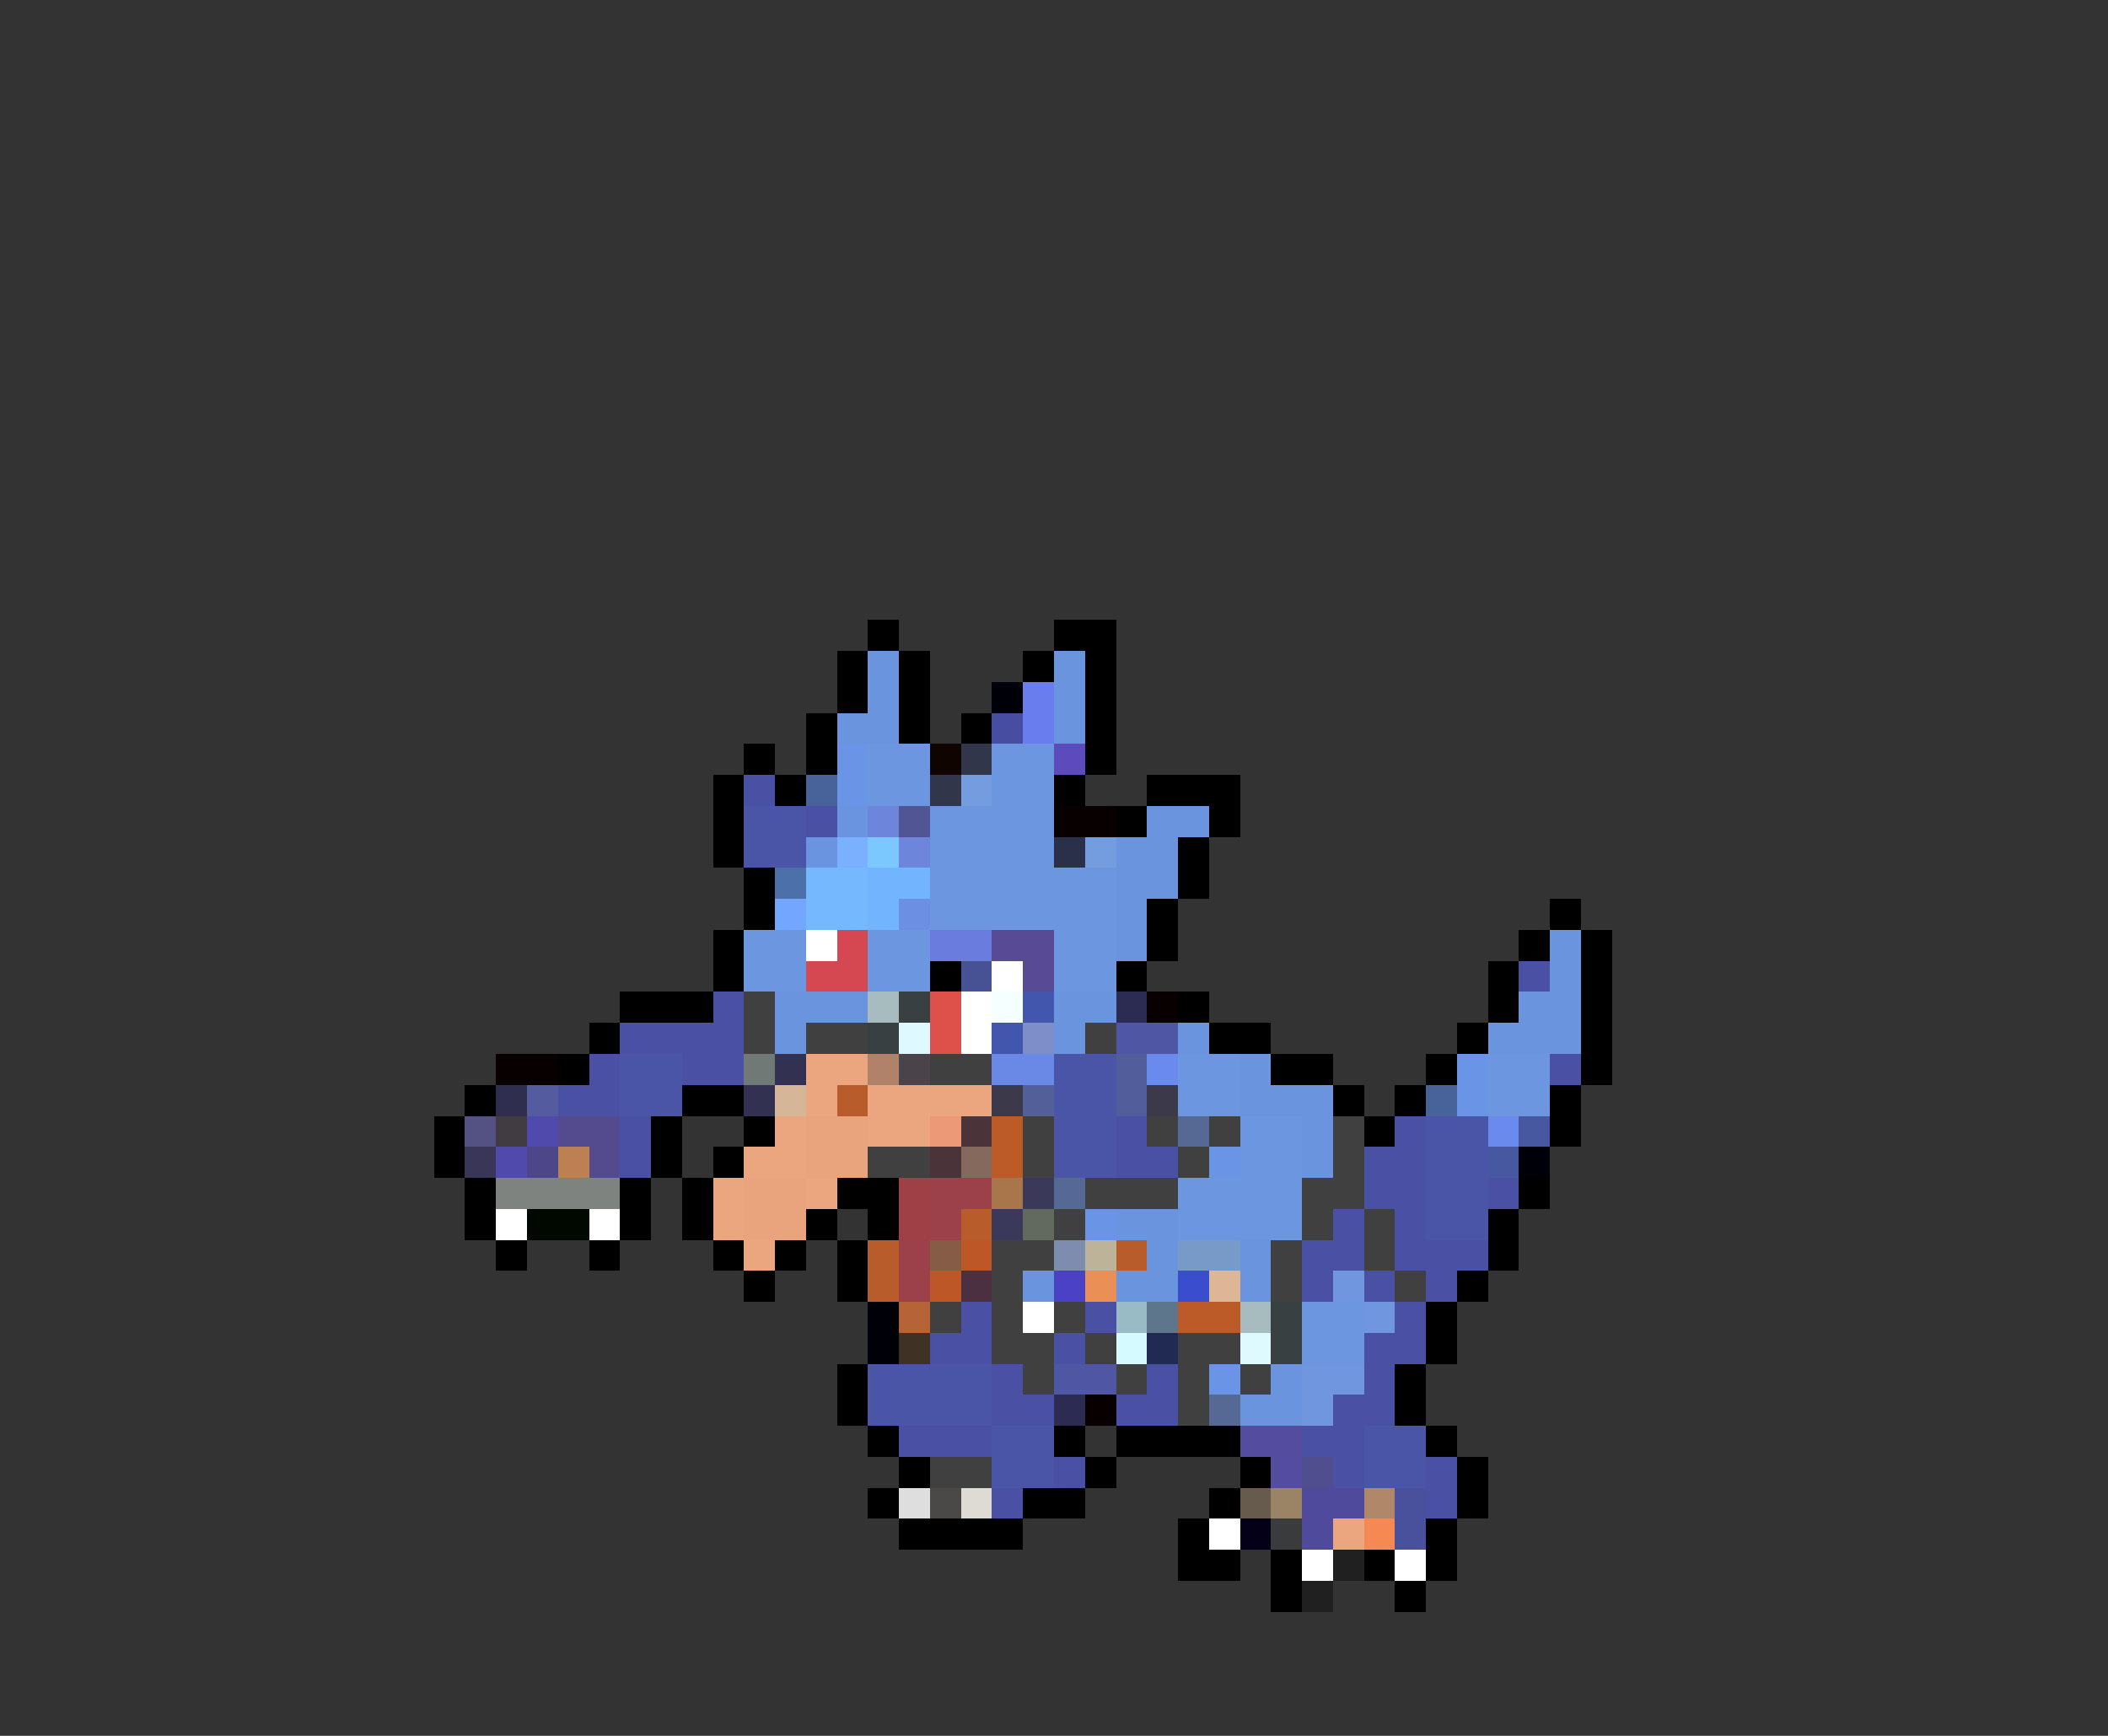 <svg xmlns="http://www.w3.org/2000/svg" viewBox="0 -0.5 68 56" shape-rendering="crispEdges">
<rect x="0" y="-0.5" width="68" height="56" fill="#333333" stroke="none"/>
<path stroke="#000000" d="M28 20h1M34 20h2M27 21h1M29 21h1M33 21h1M35 21h1M27 22h1M29 22h1M35 22h1M26 23h1M29 23h1M31 23h1M35 23h1M24 24h1M26 24h1M35 24h1M23 25h1M25 25h1M34 25h1M37 25h3M23 26h1M36 26h1M39 26h1M23 27h1M38 27h1M24 28h1M38 28h1M24 29h1M37 29h1M50 29h1M23 30h1M37 30h1M49 30h1M51 30h1M23 31h1M30 31h1M36 31h1M48 31h1M51 31h1M20 32h3M38 32h1M48 32h1M51 32h1M19 33h1M39 33h2M47 33h1M51 33h1M18 34h1M41 34h2M46 34h1M51 34h1M15 35h1M22 35h2M43 35h1M45 35h1M50 35h1M14 36h1M21 36h1M24 36h1M44 36h1M50 36h1M14 37h1M21 37h1M23 37h1M15 38h1M20 38h1M22 38h1M27 38h2M49 38h1M15 39h1M20 39h1M22 39h1M26 39h1M28 39h1M48 39h1M16 40h1M19 40h1M23 40h1M25 40h1M27 40h1M48 40h1M24 41h1M27 41h1M47 41h1M46 42h1M46 43h1M27 44h1M45 44h1M27 45h1M45 45h1M28 46h1M34 46h1M36 46h4M46 46h1M29 47h1M35 47h1M40 47h1M47 47h1M28 48h1M33 48h2M39 48h1M47 48h1M29 49h4M38 49h1M46 49h1M38 50h2M41 50h1M44 50h1M46 50h1M41 51h1M45 51h1" />
<path stroke="#6a95de" d="M28 21h1M34 21h1M28 22h1M34 22h1M27 23h2M34 23h1M37 26h2M36 27h2M36 28h2M36 29h1M36 30h1M50 30h1M50 31h1M25 32h3M34 32h2M49 32h2M25 33h1M34 33h1M38 33h1M48 33h3M40 34h1M40 35h3M42 36h1M42 37h1M36 39h2M37 40h1M40 40h1M33 41h1M36 41h2M40 41h1M41 44h1M40 45h2" />
<path stroke="#000008" d="M32 22h1M49 37h1M28 42h1M28 43h1" />
<path stroke="#6a7dee" d="M33 22h1M33 23h1" />
<path stroke="#474ea1" d="M32 23h1" />
<path stroke="#6a95e6" d="M27 24h1M27 25h1M47 34h1M47 35h1M39 37h1M35 39h1M39 44h1" />
<path stroke="#6d96e0" d="M28 24h2M32 24h2M28 25h2M32 25h2M30 26h4M30 27h4M30 28h6M30 29h6M24 30h2M28 30h2M34 30h2M24 31h2M28 31h2M34 31h2M38 34h2M48 34h2M38 35h2M48 35h2M40 36h2M40 37h2M38 38h4M38 39h4M42 42h2M42 43h2" />
<path stroke="#100400" d="M30 24h1" />
<path stroke="#31364a" d="M31 24h1M30 25h1" />
<path stroke="#5d4abd" d="M34 24h1" />
<path stroke="#4a51a4" d="M24 25h1M26 26h1M49 31h1M23 32h1M20 33h4M19 34h1M22 34h2M50 34h1M18 35h2M20 36h1M36 36h1M45 36h1M20 37h1M36 37h2M44 37h2M44 38h2M48 38h1M43 39h1M45 39h1M42 40h2M45 40h3M42 41h1M44 41h1M46 41h1M31 42h1M35 42h1M45 42h1M30 43h2M34 43h1M44 43h2M32 44h1M37 44h1M44 44h1M32 45h2M36 45h2M43 45h2M29 46h3M42 46h2M34 47h1M43 47h1M46 47h1M32 48h1M46 48h1" />
<path stroke="#476399" d="M26 25h1M46 35h1" />
<path stroke="#739dde" d="M31 25h1M35 27h1" />
<path stroke="#4a55a7" d="M24 26h2M24 27h2M20 34h2M34 34h2M20 35h2M34 35h2M34 36h2M46 36h2M34 37h2M46 37h2M46 38h2M46 39h2M28 44h4M28 45h4M32 46h2M44 46h2M32 47h2M44 47h2" />
<path stroke="#6a93e0" d="M27 26h1M26 27h1" />
<path stroke="#6d86db" d="M28 26h1M29 27h1" />
<path stroke="#525594" d="M29 26h1" />
<path stroke="#080000" d="M34 26h2M37 32h1M16 34h2M35 45h1" />
<path stroke="#7bafff" d="M27 27h1" />
<path stroke="#7bc8ff" d="M28 27h1" />
<path stroke="#2b304a" d="M34 27h1" />
<path stroke="#4c70a9" d="M25 28h1" />
<path stroke="#75b8fe" d="M26 28h2M26 29h2" />
<path stroke="#73b4ff" d="M28 28h2M28 29h1" />
<path stroke="#73a7ff" d="M25 29h1" />
<path stroke="#6d8fe3" d="M29 29h1" />
<path stroke="#ffffff" d="M26 30h1M32 31h1M31 32h1M31 33h1M16 39h1M19 39h1M33 42h1M39 49h1M42 50h1M45 50h1" />
<path stroke="#d54852" d="M27 30h1M26 31h2" />
<path stroke="#6a7dde" d="M30 30h2" />
<path stroke="#584a94" d="M32 30h2M33 31h1" />
<path stroke="#475294" d="M31 31h1" />
<path stroke="#414041" d="M24 32h1M24 33h1M26 33h2M35 33h1M30 34h2M33 36h1M37 36h1M39 36h1M43 36h1M28 37h2M33 37h1M38 37h1M43 37h1M35 38h3M42 38h2M34 39h1M42 39h1M44 39h1M32 40h2M41 40h1M44 40h1M32 41h1M41 41h1M45 41h1M30 42h1M32 42h1M34 42h1M32 43h2M35 43h1M38 43h2M33 44h1M36 44h1M38 44h1M40 44h1M38 45h1M30 47h2" />
<path stroke="#a7bcbf" d="M28 32h1M40 42h1" />
<path stroke="#394041" d="M29 32h1M28 33h1M41 42h1M41 43h1" />
<path stroke="#de504a" d="M30 32h1M30 33h1" />
<path stroke="#f6ffff" d="M32 32h1" />
<path stroke="#4156ac" d="M33 32h1M32 33h1" />
<path stroke="#2c2b52" d="M36 32h1M34 45h1" />
<path stroke="#defaff" d="M29 33h1M40 43h1" />
<path stroke="#7e8ec8" d="M33 33h1" />
<path stroke="#4f57a4" d="M36 33h2M34 44h2" />
<path stroke="#707975" d="M24 34h1" />
<path stroke="#333152" d="M25 34h1M24 35h1" />
<path stroke="#eba680" d="M26 34h2M26 35h1M28 35h4M25 36h1M28 36h2M24 37h2M23 38h1M26 38h1M23 39h1M24 40h1M43 49h1" />
<path stroke="#b1826a" d="M28 34h1" />
<path stroke="#4a444a" d="M29 34h1" />
<path stroke="#6a89e6" d="M32 34h2" />
<path stroke="#525e9c" d="M36 34h1M36 35h1" />
<path stroke="#6a8aee" d="M37 34h1M48 36h1" />
<path stroke="#2f2e4f" d="M16 35h1" />
<path stroke="#545c9f" d="M17 35h1" />
<path stroke="#d5b696" d="M25 35h1" />
<path stroke="#b95c2b" d="M27 35h1M31 39h1M28 40h1M36 40h1M28 41h1" />
<path stroke="#3b394a" d="M32 35h1M37 35h1" />
<path stroke="#525f98" d="M33 35h1" />
<path stroke="#545283" d="M15 36h1" />
<path stroke="#413c41" d="M16 36h1" />
<path stroke="#504aac" d="M17 36h1M16 37h1" />
<path stroke="#544a8e" d="M18 36h2M19 37h1" />
<path stroke="#eaa47d" d="M26 36h2M26 37h2M24 38h2M24 39h2" />
<path stroke="#ec9978" d="M30 36h1" />
<path stroke="#4a3439" d="M31 36h1M30 37h1" />
<path stroke="#bc5a28" d="M32 36h1M32 37h1M38 42h2" />
<path stroke="#566994" d="M38 36h1M34 38h1M39 45h1" />
<path stroke="#4758a1" d="M49 36h1M48 37h1" />
<path stroke="#393657" d="M15 37h1" />
<path stroke="#4d4789" d="M17 37h1" />
<path stroke="#bd8052" d="M18 37h1" />
<path stroke="#86695d" d="M31 37h1" />
<path stroke="#7f837f" d="M16 38h4" />
<path stroke="#9f4047" d="M29 38h1M29 39h1" />
<path stroke="#9c404a" d="M30 38h2M30 39h1M29 40h1M29 41h1" />
<path stroke="#a9754a" d="M32 38h1" />
<path stroke="#3b395a" d="M33 38h1M32 39h1" />
<path stroke="#000800" d="M17 39h2" />
<path stroke="#62695f" d="M33 39h1" />
<path stroke="#865c47" d="M30 40h1" />
<path stroke="#be5727" d="M31 40h1M30 41h1" />
<path stroke="#7e8caf" d="M34 40h1" />
<path stroke="#bcb399" d="M35 40h1" />
<path stroke="#789ac8" d="M38 40h2" />
<path stroke="#4a3041" d="M31 41h1" />
<path stroke="#4b41c5" d="M34 41h1" />
<path stroke="#ea8f56" d="M35 41h1" />
<path stroke="#394dcd" d="M38 41h1" />
<path stroke="#ddb695" d="M39 41h1" />
<path stroke="#7096e0" d="M43 41h1M44 42h1M42 44h2M42 45h1" />
<path stroke="#b66337" d="M29 42h1" />
<path stroke="#99bbc5" d="M36 42h1" />
<path stroke="#5d768b" d="M37 42h1" />
<path stroke="#3f3123" d="M29 43h1" />
<path stroke="#d5faff" d="M36 43h1" />
<path stroke="#202a52" d="M37 43h1" />
<path stroke="#544c9f" d="M40 46h2M41 47h1" />
<path stroke="#514e8f" d="M42 47h1" />
<path stroke="#dedede" d="M29 48h1" />
<path stroke="#4a4947" d="M30 48h1" />
<path stroke="#dedbd5" d="M31 48h1" />
<path stroke="#665b4c" d="M40 48h1" />
<path stroke="#9b8466" d="M41 48h1" />
<path stroke="#504a9c" d="M42 48h2M42 49h1" />
<path stroke="#b1876a" d="M44 48h1" />
<path stroke="#4a519c" d="M45 48h1M45 49h1" />
<path stroke="#030018" d="M40 49h1" />
<path stroke="#393b3c" d="M41 49h1" />
<path stroke="#f48954" d="M44 49h1" />
<path stroke="#202020" d="M43 50h1M42 51h1" />
</svg>